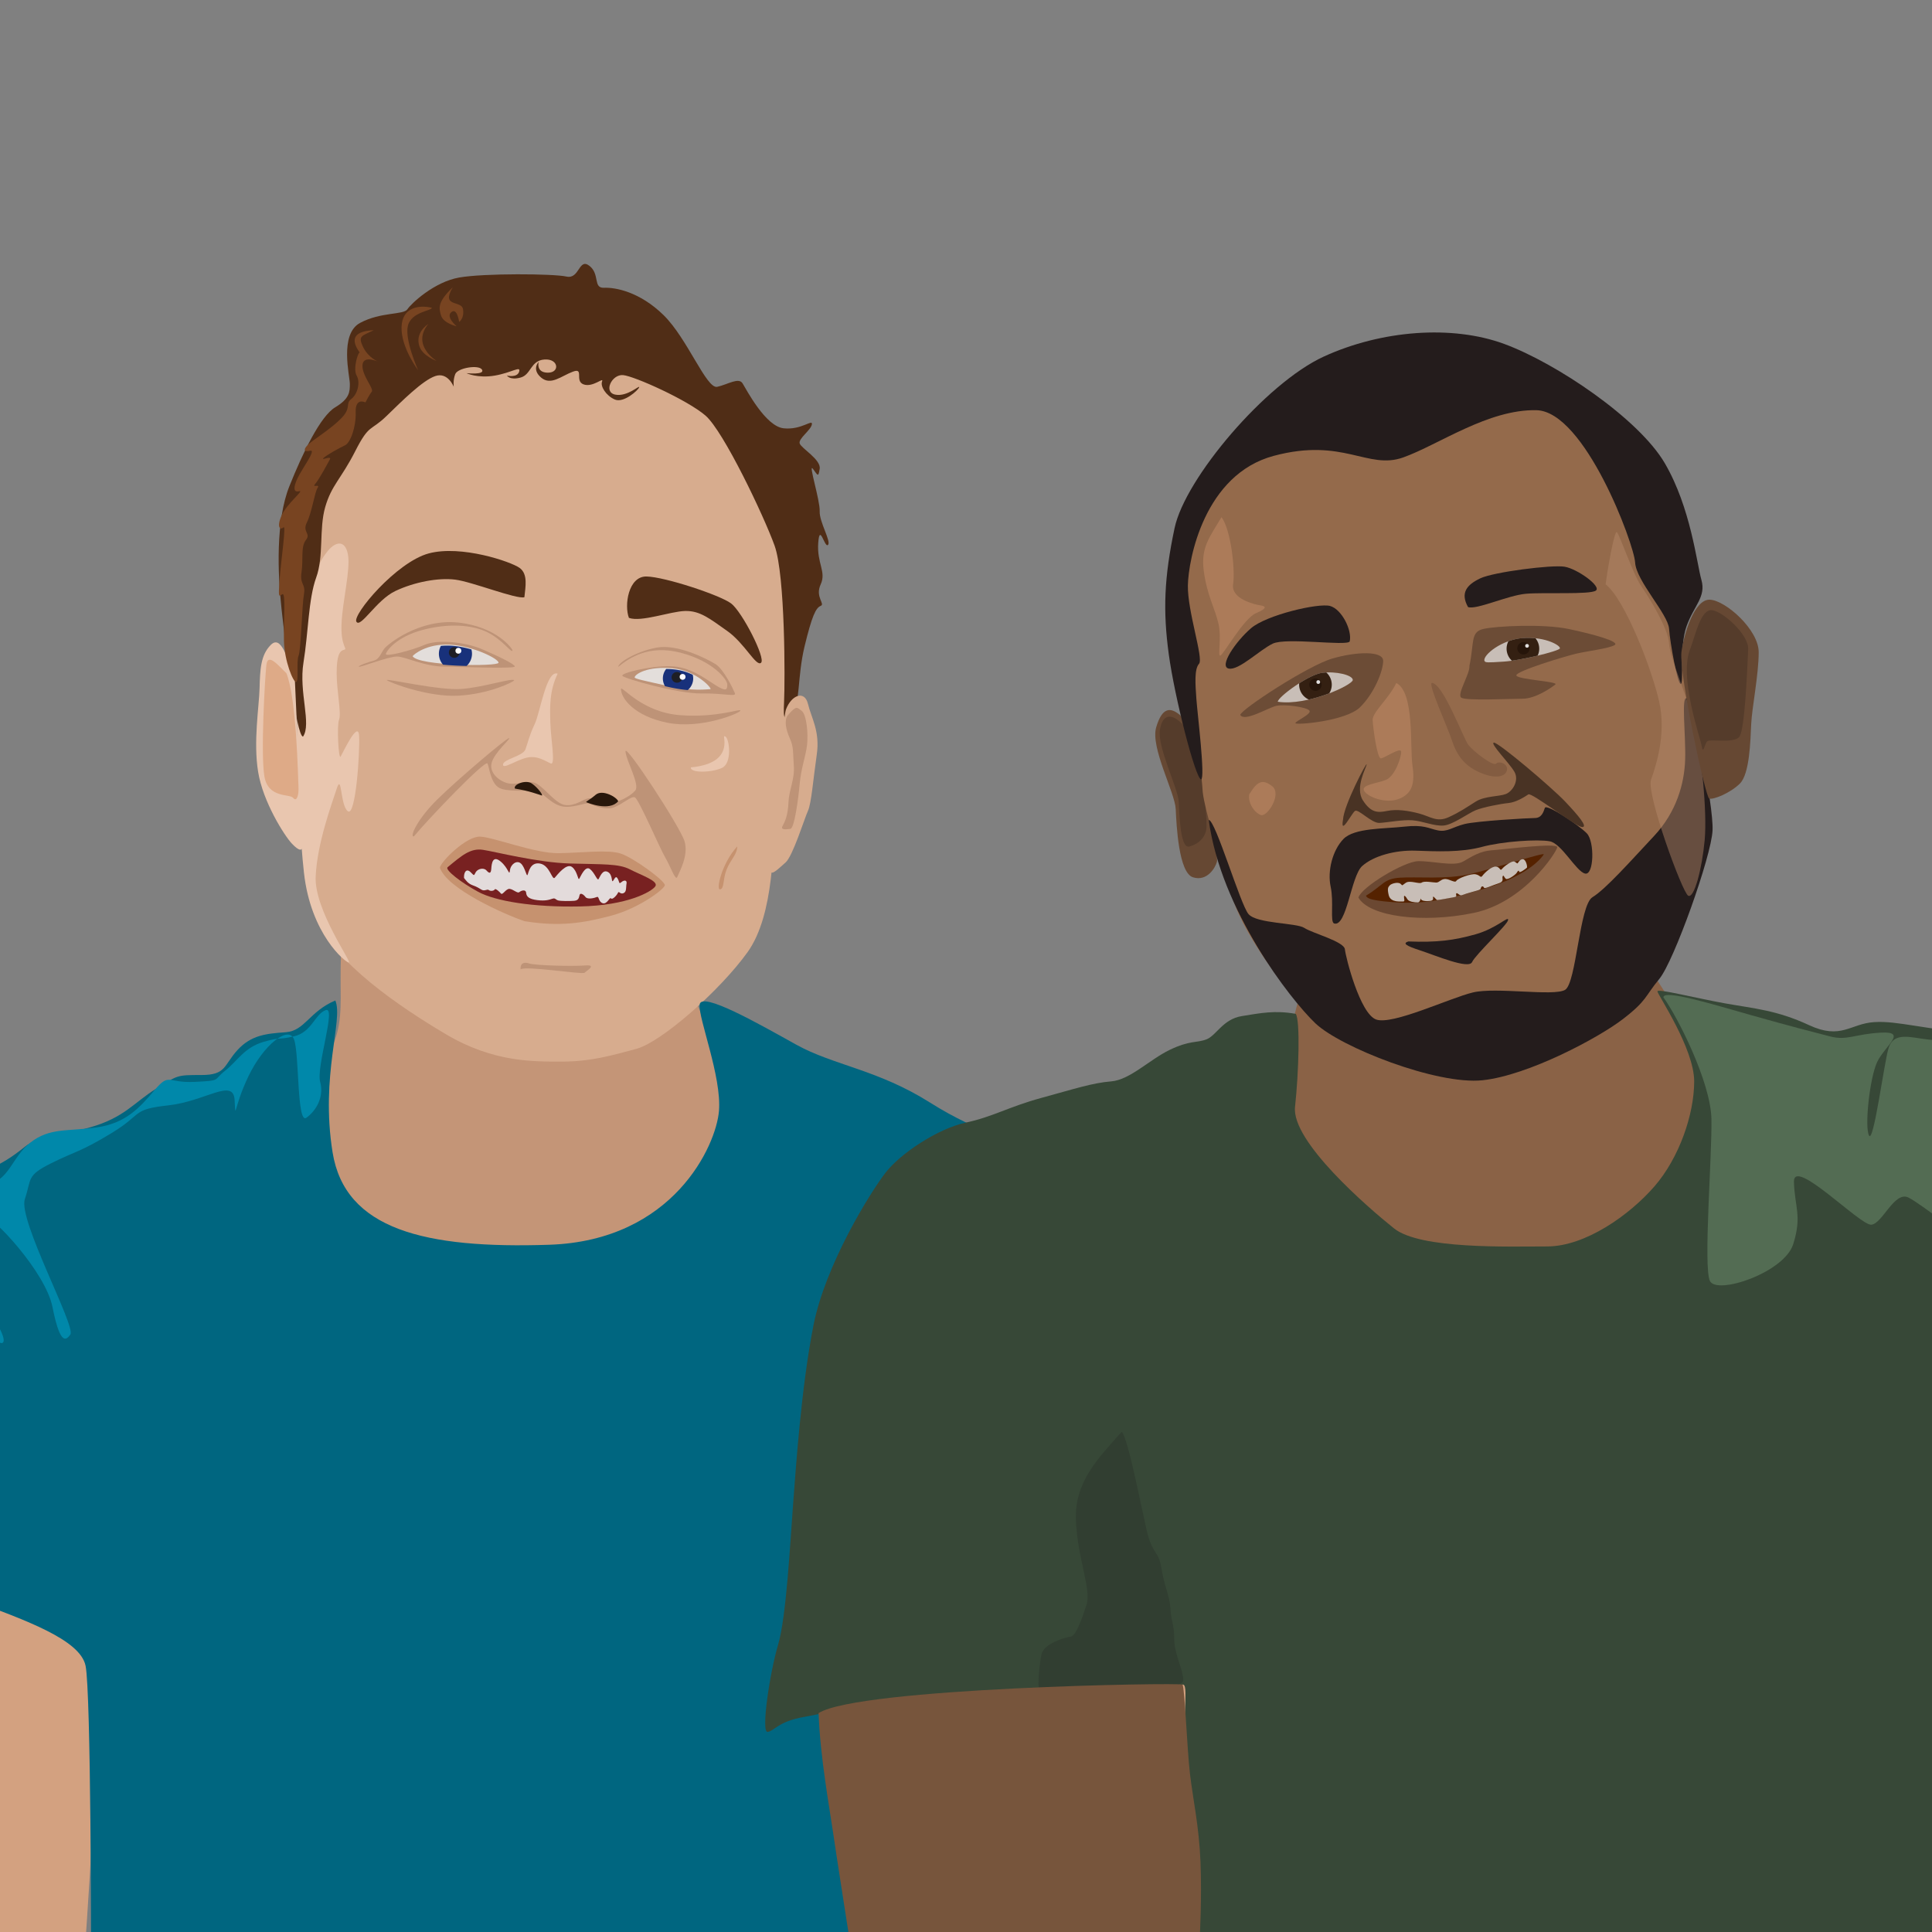 <?xml version="1.0" encoding="UTF-8" standalone="no"?>
<!-- Created with Inkscape (http://www.inkscape.org/) -->

<svg
   xmlns:dc="http://purl.org/dc/elements/1.1/"
   xmlns:cc="http://creativecommons.org/ns#"
   xmlns:rdf="http://www.w3.org/1999/02/22-rdf-syntax-ns#"
   xmlns:svg="http://www.w3.org/2000/svg"
   xmlns="http://www.w3.org/2000/svg"
   xmlns:sodipodi="http://sodipodi.sourceforge.net/DTD/sodipodi-0.dtd"
   xmlns:inkscape="http://www.inkscape.org/namespaces/inkscape"
   width="1000"
   height="1000"
   viewBox="0 0 264.583 264.583"
   version="1.1"
   id="svg8"
   inkscape:version="0.92.2 5c3e80d, 2017-08-06"
   sodipodi:docname="percuss.io.svg"
   inkscape:export-filename="/Users/agarone/Documents/GitHub/art/percuss.io/percuss.io.png"
   inkscape:export-xdpi="96"
   inkscape:export-ydpi="96">
  <rect x="0" y="0" width="264.583" height="264.583" fill="#808080" stroke="none"/>
  <defs
     id="defs2" />
  <sodipodi:namedview
     id="base"
     pagecolor="#ffffff"
     bordercolor="#666666"
     borderopacity="1.0"
     inkscape:pageopacity="0.0"
     inkscape:pageshadow="2"
     inkscape:zoom="1.4"
     inkscape:cx="484.44717"
     inkscape:cy="520.29688"
     inkscape:document-units="px"
     inkscape:current-layer="layer1"
     showgrid="false"
     units="px"
     showguides="true"
     inkscape:guide-bbox="true"
     inkscape:window-width="3200"
     inkscape:window-height="1675"
     inkscape:window-x="0"
     inkscape:window-y="1"
     inkscape:window-maximized="1"
     inkscape:snap-global="false">
    <sodipodi:guide
       position="264.583,264.583"
       orientation="1,0"
       id="guide10"
       inkscape:locked="false"
       inkscape:label=""
       inkscape:color="rgb(0,0,255)" />
    <sodipodi:guide
       position="0,0"
       orientation="1,0"
       id="guide12"
       inkscape:locked="false"
       inkscape:label=""
       inkscape:color="rgb(0,0,255)" />
    <sodipodi:guide
       position="264.583,264.583"
       orientation="0,1"
       id="guide14"
       inkscape:locked="false"
       inkscape:label=""
       inkscape:color="rgb(0,0,255)" />
    <sodipodi:guide
       position="0,0"
       orientation="0,1"
       id="guide16"
       inkscape:locked="false"
       inkscape:label=""
       inkscape:color="rgb(0,0,255)" />
  </sodipodi:namedview>
  <g
     inkscape:label="BG"
     inkscape:groupmode="layer"
     id="layer1"
     transform="translate(0,-32.417)"
     style="display:none">
    <rect
       id="rect4493"
       width="264.583"
       height="264.583"
       x="0"
       y="32.417"
       style="fill:#ffffff;fill-opacity:1;stroke-width:0.265" />
  </g>
  <g
     inkscape:groupmode="layer"
     id="layer2"
     inkscape:label="Eric"
     style="display:inline">
    <path
       style="fill:#c49577;fill-opacity:1;stroke:none;stroke-width:0.265px;stroke-linecap:butt;stroke-linejoin:miter;stroke-opacity:1"
       d="m 46.705,130.614 c -0.2,4.878 0.267,7.751 -0.535,10.824 -0.802,3.074 -2.606,5.078 -2.339,9.154 0.267,4.076 -0.935,24.054 22.117,25.658 23.052,1.604 33.609,-17.64 33.409,-24.388 -0.2,-6.749 -3.942,-14.299 -4.076,-14.833 -0.134,-0.535 -4.477,7.35 -18.909,6.481 -14.433,-0.869 -28.331,-15.301 -29.667,-12.896 z"
       id="path1050"
       inkscape:connector-curvature="0" />
    <path
       style="fill:#d7ac8e;fill-opacity:1;stroke:none;stroke-width:0.265px;stroke-linecap:butt;stroke-linejoin:miter;stroke-opacity:1"
       d="m 73.499,48.63 c 12.294,1.203 21.248,3.608 26.861,12.562 5.613,8.954 7.617,17.105 7.884,25.658 0.267,8.553 -1.604,18.843 -2.005,23.787 -0.401,4.944 -0.134,14.566 -3.875,19.778 -3.742,5.212 -11.76,12.294 -15.234,13.23 -3.475,0.935 -6.281,1.737 -10.156,1.737 -3.875,0 -9.354,0.134 -15.903,-3.742 -6.548,-3.875 -15.101,-9.755 -17.64,-15.635 -2.539,-5.88 -2.405,-21.114 -2.005,-26.593 0.401,-5.479 -1.203,-24.188 3.875,-33.008 5.078,-8.82 8.553,-19.511 28.197,-17.773 z"
       id="path1014"
       inkscape:connector-curvature="0" />
    <path
       style="fill:#e9c6af;stroke:none;stroke-width:0.265px;stroke-linecap:butt;stroke-linejoin:miter;stroke-opacity:1"
       d="m 44.701,75.691 c 1.136,-1.537 2.539,-1.871 2.94,0.2 0.401,2.071 -0.735,6.348 -0.869,9.555 -0.134,3.207 0.935,3.408 0.334,3.541 -0.601,0.134 -1.002,0.802 -1.002,3.207 0,2.405 0.668,5.479 0.334,6.348 -0.334,0.869 -0.067,5.479 0.2,5.078 0.267,-0.401 2.405,-5.078 2.539,-2.873 0.134,2.205 -0.468,11.159 -1.537,10.357 -1.069,-0.802 -0.802,-5.345 -1.537,-3.074 -0.735,2.272 -2.673,7.484 -2.873,12.027 -0.2,4.544 5.011,11.76 4.544,11.76 -0.468,0 -5.212,-3.875 -6.147,-12.294 -0.935,-8.419 -2.539,-36.683 3.074,-43.832 z"
       id="path1052"
       inkscape:connector-curvature="0" />
    <path
       style="fill:#c6926f;fill-opacity:1;stroke:none;stroke-width:0.265px;stroke-linecap:butt;stroke-linejoin:miter;stroke-opacity:1"
       d="m 60.24,118.826 c 0.142,-0.85 3.638,-4.347 5.528,-4.252 1.89,0.095 7.512,2.315 10.725,2.268 3.213,-0.047 6.756,-0.52 8.504,0.047 1.748,0.567 6.142,3.78 6.048,4.347 -0.094,0.567 -3.591,3.166 -7.323,4.158 -3.733,0.992 -6.993,1.559 -11.906,0.756 -2.646,-0.898 -10.583,-4.394 -11.576,-7.323 z"
       id="path1020"
       inkscape:connector-curvature="0"
       sodipodi:nodetypes="cccccscc" />
    <path
       style="fill:#782121;stroke:none;stroke-width:0.265px;stroke-linecap:butt;stroke-linejoin:miter;stroke-opacity:1"
       d="m 61.272,118.788 c 1.938,-1.604 3.14,-2.673 4.878,-2.405 1.737,0.267 7.417,1.737 11.893,1.871 4.477,0.134 6.682,0 8.219,0.802 1.537,0.802 4.009,1.604 3.475,2.339 -0.535,0.735 -3.809,2.606 -10.29,2.74 -6.481,0.134 -11.626,-0.735 -13.965,-2.005 -2.339,-1.27 -4.477,-2.94 -4.209,-3.341 z"
       id="path1016"
       inkscape:connector-curvature="0" />
    <path
       style="fill:#e3dbdb;stroke:none;stroke-width:0.265px;stroke-linecap:butt;stroke-linejoin:miter;stroke-opacity:1"
       d="m 63.547,120.244 c -0.047,-0.803 0.331,-1.37 0.898,-0.803 0.567,0.567 0.425,0.472 0.709,0 0.283,-0.472 1.087,-0.661 1.465,-0.236 0.378,0.425 0.614,0.472 0.661,-0.236 0.047,-0.709 0.189,-1.89 1.276,-0.992 1.087,0.898 1.181,2.079 1.276,1.228 0.094,-0.85 0.945,-1.465 1.512,-0.945 0.567,0.52 0.756,1.843 0.898,1.559 0.142,-0.283 0.331,-1.795 1.701,-1.559 1.37,0.236 1.654,2.362 2.032,1.937 0.378,-0.425 1.606,-2.032 2.362,-1.465 0.756,0.567 0.803,1.89 0.992,1.606 0.189,-0.283 0.803,-1.843 1.465,-1.323 0.661,0.52 0.992,1.654 1.181,1.37 0.189,-0.283 0.52,-1.323 1.228,-0.992 0.709,0.331 0.52,1.417 0.709,1.276 0.189,-0.142 0.378,-0.85 0.661,-0.378 0.283,0.472 0.142,0.85 0.52,0.52 0.378,-0.331 0.803,-0.283 0.709,0.189 -0.094,0.472 0.047,1.134 -0.425,1.323 -0.472,0.189 -0.614,-0.378 -0.756,-0.047 -0.142,0.331 -0.756,0.992 -0.945,0.756 -0.189,-0.236 -0.52,0.85 -1.134,0.661 -0.614,-0.189 -0.472,-0.992 -0.803,-0.85 -0.331,0.142 -1.276,0.378 -1.559,0 -0.283,-0.378 -0.709,-0.614 -0.803,-0.283 -0.094,0.331 -0.094,0.756 -0.756,0.803 -0.661,0.047 -1.795,0.047 -2.173,-0.047 -0.378,-0.095 -0.378,-0.378 -0.803,-0.236 -0.425,0.142 -0.945,0.331 -2.079,0.189 -1.134,-0.142 -1.465,-0.472 -1.512,-0.992 -0.047,-0.52 -0.661,-0.331 -0.945,-0.095 -0.283,0.236 -1.039,-0.614 -1.512,-0.425 -0.472,0.189 -0.803,0.85 -0.992,0.614 -0.189,-0.236 -0.756,-0.756 -0.85,-0.567 -0.094,0.189 -0.567,0.283 -0.803,0.095 -0.236,-0.189 -0.567,0.189 -0.992,-0.047 -0.425,-0.236 -0.567,-0.378 -1.228,-0.614 -0.661,-0.236 -0.945,-0.709 -1.181,-0.992 z"
       id="path1018"
       inkscape:connector-curvature="0" />
    <path
       style="fill:#502d16;stroke:none;stroke-width:0.265px;stroke-linecap:butt;stroke-linejoin:miter;stroke-opacity:1"
       d="m 71.815,81.785 c 0.142,-1.417 0.52,-3.166 -0.661,-4.016 -1.181,-0.85 -7.985,-3.166 -12.426,-1.984 -4.441,1.181 -10.489,8.41 -9.922,9.355 0.567,0.945 2.74,-2.977 5.339,-4.205 2.599,-1.228 5.859,-1.843 8.174,-1.559 2.315,0.283 8.457,2.74 9.497,2.41 z"
       id="path1022"
       inkscape:connector-curvature="0" />
    <path
       style="fill:#be9377;stroke:none;stroke-width:0.265px;stroke-linecap:butt;stroke-linejoin:miter;stroke-opacity:1;fill-opacity:1"
       d="m 84.667,91.328 c 1.512,-1.228 4.158,-3.071 8.552,-1.937 4.394,1.134 6.378,3.638 6.378,4.347 0,0.709 -0.094,1.039 -1.606,0.095 -1.512,-0.945 -3.496,-2.551 -6.237,-2.599 -2.74,-0.047 -6.804,0.945 -6.52,1.323 0.283,0.378 7.607,2.457 10.82,2.41 3.213,-0.047 4.819,0.52 4.583,-0.047 -0.236,-0.567 -1.512,-3.26 -2.646,-3.969 -1.134,-0.709 -5.197,-2.788 -8.032,-2.268 -2.835,0.52 -5.339,2.079 -5.292,2.646 z"
       id="path1032"
       inkscape:connector-curvature="0" />
    <path
       style="fill:#502d16;stroke:none;stroke-width:0.265px;stroke-linecap:butt;stroke-linejoin:miter;stroke-opacity:1"
       d="m 86.131,84.619 c -0.661,-1.701 -0.094,-5.717 2.41,-5.67 2.504,0.047 10.064,2.551 11.576,3.685 1.512,1.134 4.772,7.512 4.11,8.126 -0.661,0.614 -2.221,-2.646 -4.63,-4.347 -2.41,-1.701 -3.733,-2.788 -5.764,-2.74 -2.032,0.047 -6,1.559 -7.701,0.945 z"
       id="path1024"
       inkscape:connector-curvature="0" />
    <path
       style="fill:#be9377;stroke:none;stroke-width:0.265px;stroke-linecap:butt;stroke-linejoin:miter;stroke-opacity:1;fill-opacity:1"
       d="m 56.696,114.527 c 1.937,-2.362 9.78,-10.536 10.064,-9.969 0.283,0.567 0.425,3.071 1.984,3.496 1.559,0.425 4.158,0.095 4.914,0.331 0.756,0.236 1.795,1.701 3.26,2.032 1.465,0.331 3.307,-0.567 3.78,-0.378 0.472,0.189 2.173,0.992 3.402,0.52 1.228,-0.472 2.315,-1.559 2.835,-1.37 0.52,0.189 3.449,7.04 4.158,8.221 0.709,1.181 1.417,3.307 1.654,2.693 0.236,-0.614 1.606,-2.929 0.992,-4.914 -0.614,-1.984 -8.126,-13.465 -8.079,-12.284 0.047,1.181 2.022,4.575 1.337,5.36 -0.685,0.785 -1.938,1.32 -2.272,1.437 -0.334,0.117 -3.508,-0.468 -4.176,-0.367 -0.668,0.1 -1.804,1.119 -3.207,0.902 -1.403,-0.217 -3.09,-2.84 -4.26,-3.074 -1.169,-0.234 -2.238,0.317 -3.374,0.134 -1.136,-0.184 -2.74,-1.336 -2.389,-2.79 0.351,-1.453 2.74,-3.424 2.389,-3.424 -0.351,0 -6.799,5.446 -9.739,8.319 -2.94,2.873 -3.922,5.343 -3.272,5.127 z"
       id="path1026"
       inkscape:connector-curvature="0" />
    <path
       style="fill:#28170b;stroke:none;stroke-width:0.265px;stroke-linecap:butt;stroke-linejoin:miter;stroke-opacity:1"
       d="m 70.526,107.997 c -0.301,-0.551 1.47,-1.27 2.305,-0.702 0.835,0.568 1.67,1.737 1.336,1.637 -0.334,-0.1 -1.771,-0.651 -3.642,-0.935 z"
       id="path1028"
       inkscape:connector-curvature="0" />
    <path
       style="fill:#28170b;stroke:none;stroke-width:0.265px;stroke-linecap:butt;stroke-linejoin:miter;stroke-opacity:1"
       d="m 84.658,109.734 c -0.134,-0.518 -2.138,-1.704 -3.09,-0.885 -0.952,0.819 -1.437,0.935 -1.253,1.019 0.184,0.084 3.14,1.286 4.343,-0.134 z"
       id="path1030"
       inkscape:connector-curvature="0" />
    <path
       style="fill:#be9377;stroke:none;stroke-width:0.265px;stroke-linecap:butt;stroke-linejoin:miter;stroke-opacity:1;fill-opacity:1"
       d="m 85.045,94.305 c 0.283,-0.236 2.977,3.26 8.126,3.638 5.15,0.378 8.363,-0.992 8.221,-0.614 -0.142,0.378 -5.433,2.551 -9.969,1.654 -4.536,-0.898 -6.426,-3.355 -6.378,-4.677 z"
       id="path1034"
       inkscape:connector-curvature="0" />
    <path
       style="fill:#e3dedb;stroke:none;stroke-width:0.265px;stroke-linecap:butt;stroke-linejoin:miter;stroke-opacity:1"
       d="m 86.911,92.77 c 0.047,-0.449 1.748,-1.559 5.15,-1.252 3.402,0.307 5.528,2.858 5.221,2.858 -0.307,0 -2.41,0.331 -5.788,-0.425 -3.378,-0.756 -4.559,-0.992 -4.583,-1.181 z"
       id="path1036"
       inkscape:connector-curvature="0" />
    <path
       style="fill:#be9377;stroke:none;stroke-width:0.265px;stroke-linecap:butt;stroke-linejoin:miter;stroke-opacity:1;fill-opacity:1"
       d="m 70.185,89.061 c 0,-0.213 -2.15,-3.236 -7.441,-3.803 -5.292,-0.567 -9.662,2.977 -10.111,3.567 -0.449,0.591 -0.685,1.441 -1.394,1.63 -0.709,0.189 -2.221,0.709 -2.102,0.85 0.118,0.142 4.016,-1.394 5.221,-1.394 1.205,0 3.567,1.347 6.615,1.394 3.047,0.047 9.473,0.283 9.52,-0.024 0.047,-0.307 -2.15,-1.37 -4.441,-2.362 -2.291,-0.992 -6.095,-1.394 -7.89,-0.614 -1.795,0.78 -5.41,1.701 -5.315,1.252 0.095,-0.449 1.465,-2.339 5.008,-3.284 3.544,-0.945 6.804,-0.732 8.93,0.331 2.126,1.063 3.331,2.977 3.402,2.457 z"
       id="path1040"
       inkscape:connector-curvature="0" />
    <path
       style="fill:#e3dedb;stroke:none;stroke-width:0.265px;stroke-linecap:butt;stroke-linejoin:miter;stroke-opacity:1"
       d="m 56.507,89.864 c 0.118,-0.213 1.89,-1.725 5.032,-1.583 3.142,0.142 6.78,1.937 6.733,2.48 -0.047,0.543 -11.009,0.449 -11.765,-0.898 z"
       id="path1038"
       inkscape:connector-curvature="0" />
    <path
       style="fill:#be9377;stroke:none;stroke-width:0.265px;stroke-linecap:butt;stroke-linejoin:miter;stroke-opacity:1;fill-opacity:1"
       d="m 70.422,93.148 c -0.378,-0.307 -4.181,0.969 -7.229,1.205 -3.047,0.236 -10.536,-1.512 -10.205,-1.205 0.331,0.307 5.599,2.339 9.757,2.126 4.158,-0.213 7.654,-1.89 7.678,-2.126 z"
       id="path1042"
       inkscape:connector-curvature="0" />
    <path
       style="fill:#c6926f;stroke:none;stroke-width:0.265px;stroke-linecap:butt;stroke-linejoin:miter;stroke-opacity:1;fill-opacity:1"
       d="m 100.961,115.915 c -2.138,2.339 -2.94,6.014 -2.339,5.88 0.601,-0.134 0.334,-1.27 0.869,-2.673 0.535,-1.403 1.47,-2.071 1.47,-3.207 z"
       id="path1044"
       inkscape:connector-curvature="0" />
    <path
       style="fill:#18317b;fill-opacity:1;stroke:none;stroke-width:2.826;stroke-linecap:round;stroke-miterlimit:4;stroke-dasharray:none;stroke-opacity:1"
       d="m 344.279,345.711 a 7.838,7.838 0 0 0 -1.721,4.887 7.838,7.838 0 0 0 1.119,4.018 c 0.769,0.171 1.286,0.287 2.125,0.475 3.616,0.809 6.796,1.265 9.594,1.537 a 7.838,7.838 0 0 0 2.838,-6.029 7.838,7.838 0 0 0 -0.24,-1.896 c -2.853,-1.365 -6.23,-2.464 -10.047,-2.809 -1.293,-0.117 -2.505,-0.165 -3.668,-0.182 z"
       transform="scale(0.265)"
       id="circle1082"
       inkscape:connector-curvature="0" />
    <path
       style="fill:#502d16;stroke:none;stroke-width:0.265px;stroke-linecap:butt;stroke-linejoin:miter;stroke-opacity:1"
       d="m 41.494,100.881 c -0.935,-0.134 -2.405,-12.695 -2.94,-17.506 -0.535,-4.811 -0.802,-12.094 1.069,-16.771 1.871,-4.677 4.276,-9.622 6.281,-10.824 2.005,-1.203 2.005,-2.138 2.005,-3.207 0,-1.069 -1.47,-6.815 1.403,-8.352 2.873,-1.537 5.947,-1.069 6.481,-1.871 0.535,-0.802 3.675,-3.742 7.083,-4.343 3.408,-0.601 12.896,-0.535 14.7,-0.134 1.804,0.401 1.67,-2.606 3.14,-1.47 1.47,1.136 0.468,3.074 2.005,3.007 1.537,-0.067 4.878,0.535 8.152,3.742 3.274,3.207 5.88,10.156 7.35,9.822 1.47,-0.334 2.94,-1.336 3.474,-0.468 0.535,0.869 3.14,5.88 5.613,6.147 2.472,0.267 4.009,-1.336 3.875,-0.535 -0.134,0.802 -1.871,1.938 -1.67,2.606 0.2,0.668 2.94,2.205 2.74,3.475 -0.2,1.27 -0.267,0.869 -0.935,0 -0.668,-0.869 1.002,4.343 0.935,5.813 -0.067,1.47 1.604,4.143 1.136,4.61 -0.468,0.468 -1.136,-3.074 -1.336,-0.267 -0.2,2.806 1.136,3.942 0.334,5.679 -0.802,1.737 0.668,2.673 0,2.94 -0.668,0.267 -1.203,1.403 -2.205,5.546 -1.002,4.143 -0.601,8.018 -1.67,9.087 -1.069,1.069 -1.27,1.203 -1.136,-1.537 0.134,-2.74 0.168,-17.278 -1.302,-21.354 -1.47,-4.076 -6.983,-15.663 -9.456,-17.801 -2.472,-2.138 -9.755,-5.412 -11.292,-5.546 -1.537,-0.134 -2.74,2.339 -1.069,2.673 1.67,0.334 3.408,-1.403 3.274,-1.002 -0.134,0.401 -2.138,2.205 -3.341,1.67 -1.203,-0.535 -2.005,-1.804 -1.737,-2.472 0.267,-0.668 -1.27,0.869 -2.539,0.401 -1.27,-0.468 0.134,-2.339 -1.47,-1.737 -1.604,0.601 -3.007,1.938 -4.343,0.802 -1.336,-1.136 -0.334,-2.138 -0.334,-2.138 0,0 -0.401,1.47 1.27,1.47 1.67,0 1.47,-1.938 -0.468,-1.804 -1.938,0.134 -1.804,2.071 -3.274,2.472 -1.47,0.401 -1.871,-0.267 -1.871,-0.267 0,0 1.403,0.334 1.67,-0.535 0.267,-0.869 -1.002,0.134 -3.341,0.535 -2.339,0.401 -3.875,-0.334 -3.875,-0.334 0,0 2.539,0.267 2.138,-0.468 -0.401,-0.735 -3.341,-0.267 -3.675,0.601 -0.334,0.869 -0.2,1.737 -0.2,1.737 0,0 -0.802,-2.071 -2.539,-1.47 -1.737,0.601 -4.477,3.341 -6.682,5.479 -2.205,2.138 -2.339,1.002 -4.276,4.811 -1.938,3.809 -3.237,4.631 -4.106,7.638 -0.869,3.007 -0.171,6.728 -1.24,9.668 -1.069,2.94 -1.069,7.55 -1.737,11.626 -0.668,4.076 1.136,8.419 -0.067,10.156 z"
       id="path1046"
       inkscape:connector-curvature="0"
       sodipodi:nodetypes="csscsscssccsscscsscccsccsccsscscsscsccscsccccsscsssssscc" />
    <path
       style="fill:#be9377;stroke:none;stroke-width:0.265px;stroke-linecap:butt;stroke-linejoin:miter;stroke-opacity:1;fill-opacity:1"
       d="m 71.294,132.753 c 0.601,-0.535 8.486,0.735 8.753,0.468 0.267,-0.267 1.804,-1.136 0.067,-1.002 -1.737,0.134 -6.815,0 -7.617,-0.267 -0.802,-0.267 -1.27,0 -1.203,0.802 z"
       id="path1048"
       inkscape:connector-curvature="0" />
    <path
       style="fill:#18317b;fill-opacity:1;stroke:none;stroke-width:3.083;stroke-linecap:round;stroke-miterlimit:4;stroke-dasharray:none;stroke-opacity:1"
       d="m 230.424,333.631 c -0.9,0.016 -1.754,0.078 -2.586,0.16 a 8.552,8.552 0 0 0 -1.023,4.055 8.552,8.552 0 0 0 2.152,5.658 c 3.931,0.354 8.161,0.564 12.156,0.652 a 8.552,8.552 0 0 0 2.795,-6.311 8.552,8.552 0 0 0 -0.301,-2.234 c -3.548,-1.028 -7.375,-1.786 -11.027,-1.951 -0.742,-0.034 -1.465,-0.042 -2.166,-0.029 z"
       transform="scale(0.265)"
       id="circle1084"
       inkscape:connector-curvature="0" />
    <path
       style="fill:#e9c6af;stroke:none;stroke-width:0.265px;stroke-linecap:butt;stroke-linejoin:miter;stroke-opacity:1"
       d="m 76.372,92.261 c -1.136,2.339 -1.069,4.544 -1.002,6.749 0.067,2.205 0.735,5.813 0.067,5.546 -0.668,-0.267 -1.804,-1.136 -3.274,-0.802 -1.47,0.334 -3.341,1.67 -3.274,0.935 0.067,-0.735 2.74,-1.136 3.074,-2.071 0.334,-0.935 0.535,-1.938 1.27,-3.475 0.735,-1.537 1.604,-7.484 3.14,-6.882 z"
       id="path1054"
       inkscape:connector-curvature="0" />
    <path
       style="fill:#e9c6af;stroke:none;stroke-width:0.265px;stroke-linecap:butt;stroke-linejoin:miter;stroke-opacity:1"
       d="m 94.613,105.09 c 1.537,-0.134 3.541,-0.601 4.276,-2.005 0.735,-1.403 -0.067,-2.539 0.468,-2.205 0.535,0.334 0.935,3.608 -0.468,4.276 -1.403,0.668 -4.41,0.735 -4.276,-0.067 z"
       id="path1056"
       inkscape:connector-curvature="0" />
    <path
       style="fill:#e9c6af;fill-opacity:1;stroke:none;stroke-width:0.265px;stroke-linecap:butt;stroke-linejoin:miter;stroke-opacity:1"
       d="m 40.358,92.595 c -1.069,-2.539 -1.871,-5.679 -3.274,-4.276 -1.403,1.403 -1.47,3.408 -1.537,5.947 -0.067,2.539 -0.869,7.283 -0.2,11.426 0.668,4.143 3.608,8.753 4.61,9.822 1.002,1.069 1.537,1.136 1.47,0.134 -0.067,-1.002 -1.069,-23.052 -1.069,-23.052 z"
       id="path1058"
       inkscape:connector-curvature="0" />
    <path
       style="fill:#deaa87;fill-opacity:1;stroke:none;stroke-width:0.265px;stroke-linecap:butt;stroke-linejoin:miter;stroke-opacity:1"
       d="m 39.222,92.194 c -1.069,-1.002 -2.539,-2.873 -2.74,-1.136 -0.2,1.737 -0.802,12.294 -0.267,15.301 0.535,3.007 3.468,2.314 3.936,2.915 0.468,0.601 0.792,-0.346 0.725,-1.549 -0.067,-1.203 -0.251,-12.057 -1.654,-15.532 z"
       id="path1060"
       inkscape:connector-curvature="0"
       sodipodi:nodetypes="ccsccc" />
    <path
       style="fill:#d7ac8e;fill-opacity:1;stroke:none;stroke-width:0.265px;stroke-linecap:butt;stroke-linejoin:miter;stroke-opacity:1"
       d="m 107.643,97.139 c 0.735,-1.938 2.539,-2.673 3.007,-0.735 0.468,1.938 1.67,3.742 1.203,6.949 -0.468,3.207 -0.735,6.682 -1.203,7.684 -0.468,1.002 -2.071,6.214 -3.074,7.083 -1.002,0.869 -2.071,2.005 -2.138,1.002 -0.067,-1.002 1.737,-20.78 2.205,-21.983 z"
       id="path1062"
       inkscape:connector-curvature="0" />
    <path
       style="fill:#be9377;fill-opacity:1;stroke:none;stroke-width:0.265px;stroke-linecap:butt;stroke-linejoin:miter;stroke-opacity:1"
       d="m 107.843,98.008 c 1.27,-1.47 1.27,-1.136 1.938,-0.668 0.668,0.468 0.935,3.14 0.735,4.744 -0.2,1.604 -0.802,3.074 -1.002,5.279 -0.2,2.205 -0.735,6.08 -1.27,6.147 -0.535,0.067 -1.403,0.2 -1.069,-0.401 0.334,-0.601 0.735,-1.47 0.802,-3.207 0.067,-1.737 0.869,-3.14 0.735,-5.011 -0.134,-1.871 0,-2.539 -0.535,-3.742 -0.535,-1.203 -0.802,-2.405 -0.334,-3.14 z"
       id="path1064"
       inkscape:connector-curvature="0" />
    <path
       style="fill:#784421;stroke:none;stroke-width:0.265px;stroke-linecap:butt;stroke-linejoin:miter;stroke-opacity:1"
       d="m 59.133,42.148 c -1.67,-0.401 -4.076,-0.134 -4.143,2.673 -0.067,2.806 2.272,5.88 2.272,5.88 0,0 -1.871,-4.143 -1.403,-6.08 0.468,-1.938 3.341,-2.071 3.274,-2.472 z"
       id="path1066"
       inkscape:connector-curvature="0" />
    <path
       style="fill:#784421;stroke:none;stroke-width:0.265px;stroke-linecap:butt;stroke-linejoin:miter;stroke-opacity:1"
       d="m 58.666,44.353 c -1.069,0.735 -1.67,1.871 -1.203,3.14 0.468,1.27 2.339,1.938 2.339,1.938 0,0 -3.541,-2.138 -1.136,-5.078 z"
       id="path1068"
       inkscape:connector-curvature="0" />
    <path
       style="fill:#784421;stroke:none;stroke-width:0.265px;stroke-linecap:butt;stroke-linejoin:miter;stroke-opacity:1"
       d="m 51.182,45.222 c -1.604,0.802 -2.205,0.735 -1.47,2.272 0.735,1.537 2.138,2.071 2.138,2.071 0,0 -2.071,-1.002 -2.205,0.401 -0.134,1.403 1.604,3.274 1.27,3.675 -0.334,0.401 -0.869,1.47 -0.869,1.47 0,0 -1.403,-0.735 -1.336,1.336 0.067,2.071 -0.735,4.209 -1.47,4.544 -0.735,0.334 -2.539,1.336 -2.94,1.737 -0.401,0.401 1.203,-0.401 0.869,0.2 -0.334,0.601 -1.47,2.74 -2.005,3.341 -0.535,0.601 0.735,-0.067 0.334,0.535 -0.401,0.601 -0.802,3.408 -1.47,4.744 -0.668,1.336 0.601,1.47 -0.134,2.405 -0.735,0.935 -0.334,2.673 -0.601,4.41 -0.267,1.737 0.601,1.537 0.334,3.007 -0.267,1.47 -0.401,7.617 -0.735,8.419 -0.334,0.802 0.067,3.541 -0.334,3.608 -0.401,0.067 -1.604,-2.873 -1.67,-5.613 -0.067,-2.74 0.267,-6.615 -0.2,-6.414 -0.468,0.2 -0.601,0.802 -0.401,-1.938 0.2,-2.74 0.935,-7.617 0.535,-7.216 -0.401,0.401 -1.002,0.067 -0.267,-1.604 0.735,-1.67 3.207,-3.541 2.405,-3.341 -0.802,0.2 -0.802,-0.535 -0.2,-1.804 0.601,-1.27 2.606,-3.942 1.737,-3.742 -0.869,0.2 -1.002,-0.134 -0.334,-0.802 0.668,-0.668 3.207,-2.205 4.61,-3.675 1.403,-1.47 0.468,-1.938 1.336,-2.606 0.869,-0.668 1.27,-2.272 0.735,-3.207 -0.535,-0.935 0.2,-3.207 0.401,-3.14 0.2,0.067 -2.606,-2.873 1.938,-3.074 z"
       id="path1070"
       inkscape:connector-curvature="0" />
    <path
       style="fill:#784421;stroke:none;stroke-width:0.265px;stroke-linecap:butt;stroke-linejoin:miter;stroke-opacity:1"
       d="m 62.007,39.342 c -2.071,2.005 -1.938,2.806 -1.604,3.875 0.334,1.069 2.138,1.47 2.138,1.47 0,0 -1.537,-1.27 -0.735,-1.938 0.802,-0.668 1.069,1.336 1.069,1.336 0,0 0.735,-0.468 0.535,-1.737 -0.2,-1.27 -3.074,-0.2 -1.403,-3.007 z"
       id="path1072"
       inkscape:connector-curvature="0" />
    <circle
       style="fill:#1e1e23;fill-opacity:0.967;stroke:none;stroke-width:0.265;stroke-linecap:round;stroke-miterlimit:4;stroke-dasharray:none;stroke-opacity:1"
       id="path1074"
       cx="92.709"
       cy="92.762"
       r="0.735" />
    <circle
       r="0.735"
       cy="89.355"
       cx="62.207"
       id="circle1076"
       style="fill:#1e1e23;fill-opacity:0.972;stroke:none;stroke-width:0.265;stroke-linecap:round;stroke-miterlimit:4;stroke-dasharray:none;stroke-opacity:1" />
    <circle
       r="0.401"
       cy="92.696"
       cx="93.478"
       id="circle1078"
       style="fill:#ffffff;fill-opacity:0.991;stroke:none;stroke-width:0.145;stroke-linecap:round;stroke-miterlimit:4;stroke-dasharray:none;stroke-opacity:1" />
    <circle
       style="fill:#ffffff;fill-opacity:0.991;stroke:none;stroke-width:0.145;stroke-linecap:round;stroke-miterlimit:4;stroke-dasharray:none;stroke-opacity:1"
       id="circle1080"
       cx="62.775"
       cy="89.121"
       r="0.401" />
    <path
       style="fill:#d3a180;stroke:none;stroke-width:0.265px;stroke-linecap:butt;stroke-linejoin:miter;stroke-opacity:1;fill-opacity:1"
       d="m -38.932,234.723 c 1.323,5.103 0.189,10.583 0.189,14.363 0,3.78 -0.756,15.308 1.134,15.875 1.89,0.567 49.326,0.756 49.326,0.756 0,0 1.134,-16.064 1.134,-21.167 0,-5.103 0,-10.394 -0.567,-14.174 -0.567,-3.78 0.945,-5.292 -0.945,-6.426 -1.89,-1.134 -20.222,-9.071 -26.647,-8.504 -6.426,0.567 -18.71,2.457 -20.411,8.126 -1.701,5.67 -3.213,11.15 -3.213,11.15 z"
       id="path1185"
       inkscape:connector-curvature="0" />
    <path
       style="fill:#006680;stroke:none;stroke-width:0.265px;stroke-linecap:butt;stroke-linejoin:miter;stroke-opacity:1"
       d="m 45.924,137.016 c -3.591,1.512 -4.158,4.158 -6.804,4.347 -2.646,0.189 -4.725,0.378 -6.615,2.457 -1.89,2.079 -1.512,3.402 -4.914,3.402 -3.402,0 -3.213,0 -6.237,1.89 -3.024,1.89 -4.347,3.969 -9.071,5.292 -4.725,1.323 -6.993,1.134 -8.882,2.646 -1.89,1.512 -2.835,2.079 -5.481,3.402 -2.646,1.323 -5.292,-0.756 -9.449,5.481 -4.158,6.237 -2.079,3.591 -7.938,7.56 -5.859,3.969 -7.182,5.67 -10.205,11.339 -3.024,5.67 -8.315,15.308 -9.071,19.088 -0.756,3.78 -1.512,19.655 -1.134,22.679 0.378,3.024 1.512,10.583 2.079,10.016 0.567,-0.567 1.134,-13.607 9.071,-16.82 7.938,-3.213 18.143,-3.213 25.135,-0.567 6.993,2.646 14.552,5.292 15.308,8.882 0.756,3.591 0.756,39.688 0.756,39.688 H 127.567 c 0,0 1.701,-22.112 1.701,-23.813 0,-1.701 1.134,-2.835 1.134,-2.835 0,0 12.851,-3.024 19.277,-5.67 6.426,-2.646 11.717,-6.237 14.174,-7.371 2.457,-1.134 1.512,-0.756 1.134,-3.402 -0.378,-2.646 -5.67,-12.851 -6.237,-22.679 -0.567,-9.827 -1.89,-16.442 -5.103,-24.001 -3.213,-7.56 -5.859,-12.095 -10.961,-17.576 -5.103,-5.481 -8.126,-4.914 -15.308,-9.449 -7.182,-4.536 -13.229,-5.103 -18.332,-7.938 -5.103,-2.835 -13.04,-7.371 -13.229,-5.481 -0.189,1.89 3.024,9.827 2.646,14.552 -0.378,4.725 -6.237,17.765 -23.246,18.332 -17.009,0.567 -27.97,-2.079 -29.671,-12.662 -1.701,-10.583 1.512,-18.143 0.378,-20.789 z"
       id="path1181"
       inkscape:connector-curvature="0" />
    <path
       style="fill:#0088aa;stroke:none;stroke-width:0.265px;stroke-linecap:butt;stroke-linejoin:miter;stroke-opacity:1"
       d="m -27.97,217.714 c -0.756,-2.457 -3.213,-11.906 -2.268,-15.686 0.945,-3.78 10.205,0.567 11.717,0 1.512,-0.567 -11.906,-3.591 -11.339,-6.426 0.567,-2.835 0.189,-4.725 2.835,-6.804 2.646,-2.079 4.536,-3.024 6.237,-6.048 1.701,-3.024 0.378,-5.103 3.969,-6.615 3.591,-1.512 5.859,-2.079 8.882,-0.567 3.024,1.512 7.371,9.071 8.315,8.315 0.945,-0.756 -3.591,-7.182 -5.859,-9.26 -2.268,-2.079 -5.103,-1.701 -3.402,-4.158 1.701,-2.457 4.914,-4.347 6.426,-4.158 1.512,0.189 8.693,7.938 9.638,12.662 0.945,4.725 1.701,4.914 2.457,3.78 0.756,-1.134 -7.182,-15.686 -6.237,-18.521 0.945,-2.835 0.189,-3.213 3.591,-4.914 3.402,-1.701 3.969,-1.512 8.315,-4.158 4.347,-2.646 2.646,-3.213 7.749,-3.78 5.103,-0.567 8.882,-3.78 9.071,-0.756 0.189,3.024 -0.189,1.134 1.89,-3.213 2.079,-4.347 5.481,-6.993 6.237,-5.103 0.756,1.89 0.378,11.717 1.701,10.772 1.323,-0.945 2.457,-2.835 1.89,-4.914 -0.567,-2.079 2.268,-10.394 0.756,-9.827 -1.512,0.567 -1.89,3.024 -4.347,3.591 -2.457,0.567 -1.512,0 -4.158,0.756 -2.646,0.756 -3.591,2.646 -5.292,3.969 -1.701,1.323 -0.378,1.323 -4.158,1.512 -3.78,0.189 -3.402,-1.323 -5.481,1.134 -2.079,2.457 -3.969,4.536 -7.938,5.103 -3.969,0.567 -6.426,0 -9.071,2.079 -2.646,2.079 -2.835,5.292 -6.237,5.859 -3.402,0.567 -3.78,-2.457 -6.804,1.512 -3.024,3.969 -3.213,6.615 -7.56,9.449 -4.347,2.835 -10.016,6.804 -12.284,10.772 -2.268,3.969 -4.725,9.071 -6.993,13.229 -2.268,4.158 -2.835,9.638 -2.835,16.631 0,6.993 -1.323,17.954 -0.567,16.253 0.756,-1.701 4.158,-12.095 11.15,-12.473 z"
       id="path1183"
       inkscape:connector-curvature="0" />
    <path
       style="fill:#d3a180;stroke:none;stroke-width:0.265px;stroke-linecap:butt;stroke-linejoin:miter;stroke-opacity:1;fill-opacity:1"
       d="M 129.079,239.259 C 128.89,243.795 127,268.363 127,268.363 l 42.522,-0.567 c 0,0 -2.646,-33.073 -3.402,-36.664 -0.756,-3.591 -2.646,-5.481 -2.646,-5.481 z"
       id="path1187"
       inkscape:connector-curvature="0" />
  </g>
  <g
     inkscape:groupmode="layer"
     id="layer3"
     inkscape:label="George"
     style="display:inline">
    <path
       style="fill:#8a6246;fill-opacity:1;stroke:none;stroke-width:0.288px;stroke-linecap:butt;stroke-linejoin:miter;stroke-opacity:1"
       d="m 178.171,135.865 c -1.644,4.829 -2.466,12.125 -2.363,15.207 0.103,3.083 20.653,30.106 31.647,30.414 10.994,0.308 21.989,-12.022 26.715,-21.064 4.727,-9.042 -8.22,-28.256 -8.631,-27.948 -0.411,0.308 -47.368,3.391 -47.368,3.391 z"
       id="path1159"
       inkscape:connector-curvature="0" />
    <path
       style="fill:#664833;fill-opacity:1;stroke:none;stroke-width:0.288px;stroke-linecap:butt;stroke-linejoin:miter;stroke-opacity:1"
       d="m 161.628,97.95 c -1.336,-1.13 -2.466,-1.13 -3.288,1.644 -0.822,2.774 2.569,8.939 2.672,11.2 0.103,2.261 0.411,8.734 2.363,9.35 1.952,0.617 3.083,-1.336 3.288,-2.158 0.205,-0.822 -1.952,-16.235 -5.035,-20.036 z"
       id="path1165"
       inkscape:connector-curvature="0" />
    <path
       style="fill:#553c2b;fill-opacity:1;stroke:none;stroke-width:0.288px;stroke-linecap:butt;stroke-linejoin:miter;stroke-opacity:1"
       d="m 161.628,98.875 c -1.028,-0.925 -2.363,-1.336 -2.774,1.028 -0.411,2.363 2.466,8.015 2.569,9.864 0.103,1.85 0.205,6.473 1.438,6.165 1.233,-0.308 2.261,-1.233 2.363,-2.569 0.103,-1.336 -0.617,-11.919 -3.596,-14.488 z"
       id="path1167"
       inkscape:connector-curvature="0" />
    <path
       style="fill:#946a4b;fill-opacity:1;stroke:none;stroke-width:0.288px;stroke-linecap:butt;stroke-linejoin:miter;stroke-opacity:1"
       d="m 164.712,108.487 c -0.291,-4.65 -2.252,-17.728 -2.616,-21.942 -0.363,-4.214 -1.962,-9.663 0.509,-14.967 2.47,-5.304 6.248,-11.843 16.783,-15.476 10.535,-3.633 32.114,-5.086 36.255,-1.598 4.141,3.487 13.078,29.208 14.023,33.567 0.945,4.359 5.449,21.506 4.069,27.537 -1.38,6.03 -5.449,18.091 -11.116,22.596 -5.667,4.505 -14.894,8.937 -20.489,9.373 -5.595,0.436 -18.455,-4.795 -21.942,-7.992 -3.487,-3.197 -9.518,-10.826 -11.334,-16.42 -1.816,-5.594 -3.851,-12.134 -4.141,-14.676 z"
       id="path1099"
       inkscape:connector-curvature="0" />
    <path
       style="fill:#241c1c;stroke:none;stroke-width:0.288px;stroke-linecap:butt;stroke-linejoin:miter;stroke-opacity:1"
       d="m 164.494,106.744 c 0.581,-0.218 -0.509,-9.009 -0.654,-11.044 -0.145,-2.034 -0.291,-4.069 0.363,-4.795 0.654,-0.727 -1.598,-7.193 -1.526,-10.753 0.073,-3.56 2.252,-15.185 11.77,-17.728 9.518,-2.543 12.86,1.962 17.728,0.218 4.868,-1.744 11.625,-6.612 18.237,-6.466 6.612,0.145 13.369,18.309 13.514,20.852 0.145,2.543 4.505,7.048 4.65,9.082 0.145,2.034 1.163,7.556 1.598,7.556 0.436,0 -0.218,-5.086 0.799,-7.919 1.017,-2.834 2.688,-3.996 2.034,-6.321 -0.654,-2.325 -1.453,-9.881 -5.013,-15.984 -3.56,-6.103 -14.894,-13.732 -22.015,-16.348 -7.12,-2.616 -16.783,-1.889 -24.703,1.744 -7.919,3.633 -18.963,16.638 -20.416,23.468 -1.453,6.83 -1.598,11.407 -0.799,17.292 0.799,5.885 3.633,17.001 4.432,17.147 z"
       id="path1101"
       inkscape:connector-curvature="0" />
    <path
       style="fill:#241c1c;stroke:none;stroke-width:0.288px;stroke-linecap:butt;stroke-linejoin:miter;stroke-opacity:1"
       d="m 184.837,87.853 c 0.363,-1.526 -1.09,-4.432 -2.688,-4.868 -1.598,-0.436 -8.719,1.235 -10.826,3.052 -2.107,1.816 -4.432,5.231 -3.052,5.522 1.38,0.291 4.214,-2.543 6.03,-3.415 1.816,-0.872 10.099,0.363 10.535,-0.291 z"
       id="path1103"
       inkscape:connector-curvature="0" />
    <path
       style="fill:#241c1c;stroke:none;stroke-width:0.288px;stroke-linecap:butt;stroke-linejoin:miter;stroke-opacity:1"
       d="m 201.04,83.13 c -1.09,-1.962 -0.145,-3.052 1.671,-3.923 1.816,-0.872 9.809,-1.889 11.552,-1.598 1.744,0.291 5.086,2.688 4.287,3.27 -0.799,0.581 -7.12,0.218 -9.591,0.436 -2.47,0.218 -6.83,2.252 -7.919,1.816 z"
       id="path1105"
       inkscape:connector-curvature="0" />
    <path
       style="fill:#241c1c;stroke:none;stroke-width:0.288px;stroke-linecap:butt;stroke-linejoin:miter;stroke-opacity:1"
       d="m 182.692,126.464 c 1.747,0.565 2.312,-6.473 3.853,-7.86 1.541,-1.387 4.521,-2.209 7.347,-2.106 2.826,0.103 6.165,0.257 9.042,-0.514 2.877,-0.771 7.655,-1.079 9.299,-0.771 1.644,0.308 3.596,4.11 4.829,4.418 1.233,0.308 1.336,-4.367 0.257,-5.497 -1.079,-1.13 -5.549,-4.11 -5.754,-3.494 -0.206,0.617 -0.462,1.387 -1.387,1.387 -0.925,0 -7.963,0.411 -9.607,0.822 -1.644,0.411 -2.363,1.13 -3.648,0.873 -1.284,-0.257 -1.901,-0.822 -4.624,-0.514 -2.723,0.308 -6.833,0.154 -8.323,1.695 -1.49,1.541 -2.209,4.367 -1.747,6.525 0.462,2.158 -0.103,4.778 0.462,5.035 z"
       id="path1107"
       inkscape:connector-curvature="0" />
    <path
       style="fill:#241c1c;stroke:none;stroke-width:0.288px;stroke-linecap:butt;stroke-linejoin:miter;stroke-opacity:1"
       d="m 165.532,112.284 c 0.925,0 4.316,11.559 5.446,12.895 1.13,1.336 6.576,1.182 7.655,1.901 1.079,0.719 5.446,1.85 5.549,2.928 0.103,1.079 2.055,8.785 4.264,9.607 2.209,0.822 10.07,-2.928 13.255,-3.699 3.185,-0.771 11.097,0.565 12.638,-0.36 1.541,-0.925 1.952,-11.611 3.75,-12.69 1.798,-1.079 5.343,-5.086 8.426,-8.374 3.083,-3.288 4.161,-7.193 4.264,-10.481 0.103,-3.288 -0.565,-8.734 0.206,-8.374 0.771,0.36 3.699,14.539 3.545,18.084 -0.154,3.545 -5.292,17.93 -7.295,20.345 -2.004,2.415 -1.644,2.928 -4.983,5.497 -3.339,2.569 -12.947,7.706 -19.214,8.374 -6.268,0.668 -19.471,-4.521 -22.913,-7.809 -3.442,-3.288 -12.947,-15.515 -14.591,-27.845 z"
       id="path1109"
       inkscape:connector-curvature="0" />
    <path
       style="fill:#241c1c;stroke:none;stroke-width:0.288px;stroke-linecap:butt;stroke-linejoin:miter;stroke-opacity:1"
       d="m 192.864,128.93 c 3.956,0.154 6.268,-0.154 9.196,-0.976 2.928,-0.822 4.572,-2.62 4.47,-1.952 -0.103,0.668 -4.47,4.727 -4.932,5.754 -0.462,1.028 -5.035,-0.925 -7.09,-1.593 -2.055,-0.668 -2.415,-0.976 -1.644,-1.233 z"
       id="path1111"
       inkscape:connector-curvature="0" />
    <path
       style="fill:#6b4832;fill-opacity:1;stroke:none;stroke-width:0.288px;stroke-linecap:butt;stroke-linejoin:miter;stroke-opacity:1"
       d="m 186.031,122.919 c 0.411,-1.439 6.216,-4.932 8.169,-4.983 1.952,-0.051 4.932,0.771 6.165,0.051 1.233,-0.719 2.363,-1.438 3.905,-1.541 1.541,-0.103 9.093,-1.079 8.991,-0.411 -0.103,0.668 -4.521,7.552 -11.457,8.991 -6.936,1.439 -14.282,0.514 -15.772,-2.106 z"
       id="path1115"
       inkscape:connector-curvature="0" />
    <path
       style="fill:#552200;stroke:none;stroke-width:0.288px;stroke-linecap:butt;stroke-linejoin:miter;stroke-opacity:1"
       d="m 187.059,122.662 c 2.415,-1.438 2.363,-2.312 4.675,-2.466 2.312,-0.154 6.268,0.257 9.453,-0.462 3.185,-0.719 10.429,-3.083 10.224,-2.723 -0.205,0.36 -2.055,2.928 -8.426,4.778 -6.371,1.85 -9.042,2.004 -12.381,1.747 -3.339,-0.257 -3.391,-0.617 -3.545,-0.873 z"
       id="path1113"
       inkscape:connector-curvature="0" />
    <path
       style="fill:#493324;fill-opacity:1;stroke:none;stroke-width:0.288px;stroke-linecap:butt;stroke-linejoin:miter;stroke-opacity:1"
       d="m 183.925,112.233 c 0.103,-1.952 3.288,-8.015 3.237,-7.552 -0.051,0.462 -1.644,3.185 -0.514,4.932 1.13,1.747 2.055,1.695 3.339,1.439 1.284,-0.257 2.826,-0.051 4.367,0.36 1.541,0.411 2.415,1.233 4.007,0.514 1.593,-0.719 2.517,-1.387 3.75,-2.158 1.233,-0.771 3.185,-0.668 4.11,-1.028 0.925,-0.36 1.85,-1.85 1.182,-3.031 -0.668,-1.182 -3.391,-3.905 -2.826,-4.007 0.565,-0.103 7.912,6.114 9.761,8.066 1.85,1.952 3.185,3.545 2.312,3.494 -0.873,-0.051 -6.884,-4.778 -7.347,-4.47 -0.462,0.308 -1.644,1.079 -2.723,1.182 -1.079,0.103 -3.442,0.565 -4.47,0.976 -1.028,0.411 -3.134,2.004 -4.418,2.106 -1.284,0.103 -2.877,-0.617 -4.264,-0.719 -1.387,-0.103 -3.442,0.308 -4.521,0.36 -1.079,0.051 -2.877,-1.952 -3.339,-1.644 -0.462,0.308 -2.055,3.545 -1.644,1.182 z"
       id="path1117"
       inkscape:connector-curvature="0" />
    <path
       style="fill:#ac7b59;fill-opacity:1;stroke:none;stroke-width:0.288px;stroke-linecap:butt;stroke-linejoin:miter;stroke-opacity:1"
       d="m 171.081,108.791 c 1.028,-1.695 1.747,-2.209 3.134,-1.13 1.387,1.079 -0.668,4.264 -1.541,3.956 -0.873,-0.308 -1.798,-1.644 -1.593,-2.826 z"
       id="path1119"
       inkscape:connector-curvature="0" />
    <path
       style="fill:#ac7b59;fill-opacity:1;stroke:none;stroke-width:0.288px;stroke-linecap:butt;stroke-linejoin:miter;stroke-opacity:1"
       d="m 167.279,70.824 c -1.593,2.723 -2.877,4.11 -2.415,7.449 0.462,3.339 1.541,5.086 2.004,7.141 0.462,2.055 -0.154,4.47 0.257,4.367 0.411,-0.103 3.185,-5.086 4.881,-5.805 1.695,-0.719 1.284,-0.976 0.565,-1.079 -0.719,-0.103 -4.007,-0.873 -3.699,-2.877 0.308,-2.004 -0.308,-7.501 -1.593,-9.196 z"
       id="path1121"
       inkscape:connector-curvature="0" />
    <path
       style="fill:#6c4c36;fill-opacity:1;stroke:none;stroke-width:0.288px;stroke-linecap:butt;stroke-linejoin:miter;stroke-opacity:1"
       d="m 169.848,97.899 c 0.154,-0.771 9.248,-6.73 12.587,-7.706 3.339,-0.976 6.987,-1.079 6.987,0.308 0,1.387 -1.233,4.47 -3.185,6.371 -1.952,1.901 -8.888,2.466 -8.837,2.158 0.051,-0.308 2.363,-1.284 1.901,-1.747 -0.462,-0.462 -3.391,-0.873 -4.521,-0.617 -1.13,0.257 -4.367,2.261 -4.932,1.233 z"
       id="path1123"
       inkscape:connector-curvature="0" />
    <path
       style="fill:#c8beb7;stroke:none;stroke-width:0.288px;stroke-linecap:butt;stroke-linejoin:miter;stroke-opacity:1"
       d="m 174.986,96.101 c 0.051,-0.668 4.161,-3.699 6.062,-3.956 1.901,-0.257 4.213,0.308 4.213,0.976 0,0.668 -6.165,3.596 -10.275,2.98 z"
       id="path1125"
       inkscape:connector-curvature="0" />
    <path
       style="fill:#342012;fill-opacity:1;stroke:none;stroke-width:0.76;stroke-linecap:round;stroke-miterlimit:4;stroke-dasharray:none;stroke-opacity:1"
       d="m 181.631,92.094 c -0.197,0.01 -0.392,0.025 -0.583,0.051 -0.804,0.109 -2.004,0.715 -3.124,1.428 a 2.235,2.235 0 0 0 -0.01,0.19 2.235,2.235 0 0 0 1.329,2.041 c 0.987,-0.225 1.942,-0.529 2.796,-0.854 a 2.235,2.235 0 0 0 0.344,-1.187 2.235,2.235 0 0 0 -0.752,-1.669 z"
       id="circle1149"
       inkscape:connector-curvature="0" />
    <path
       style="fill:#6c4c36;fill-opacity:1;stroke:none;stroke-width:0.288px;stroke-linecap:butt;stroke-linejoin:miter;stroke-opacity:1"
       d="m 201.238,91.169 c 0.668,-3.134 0.103,-4.624 1.901,-5.035 1.798,-0.411 8.22,-0.719 11.662,0 3.442,0.719 7.09,1.747 6.319,2.209 -0.771,0.462 -3.75,0.822 -5.292,1.182 -1.541,0.36 -8.323,2.415 -8.169,2.98 0.154,0.565 5.857,0.822 5.343,1.233 -0.514,0.411 -2.672,1.952 -4.521,1.952 -1.85,0 -7.758,0.308 -8.374,-0.154 -0.617,-0.462 1.233,-3.288 1.13,-4.367 z"
       id="path1127"
       inkscape:connector-curvature="0" />
    <path
       style="fill:#c8beb7;stroke:none;stroke-width:0.288px;stroke-linecap:butt;stroke-linejoin:miter;stroke-opacity:1"
       d="m 203.293,90.501 c -0.257,-0.771 2.415,-2.98 5.446,-3.134 3.031,-0.154 5.035,1.079 4.881,1.439 -0.154,0.36 -5.343,1.644 -7.655,1.798 -2.312,0.154 -2.569,0.154 -2.672,-0.103 z"
       id="path1129"
       inkscape:connector-curvature="0" />
    <path
       style="fill:#342012;fill-opacity:1;stroke:none;stroke-width:0.76;stroke-linecap:round;stroke-miterlimit:4;stroke-dasharray:none;stroke-opacity:1"
       d="m 209.295,87.354 c -0.181,-5.77e-4 -0.366,0.003 -0.556,0.013 -0.758,0.038 -1.494,0.206 -2.167,0.447 a 2.235,2.235 0 0 0 -0.248,1.018 2.235,2.235 0 0 0 0.73,1.649 c 1.066,-0.153 2.36,-0.415 3.522,-0.693 a 2.235,2.235 0 0 0 0.217,-0.956 2.235,2.235 0 0 0 -0.515,-1.423 c -0.312,-0.033 -0.64,-0.053 -0.984,-0.054 z"
       id="circle1151"
       inkscape:connector-curvature="0" />
    <path
       style="fill:#ac7b59;fill-opacity:1;stroke:none;stroke-width:0.288px;stroke-linecap:butt;stroke-linejoin:miter;stroke-opacity:1"
       d="m 191.22,93.532 c -1.028,2.158 -3.288,4.007 -3.237,5.086 0.051,1.079 0.617,5.292 1.13,5.24 0.514,-0.051 2.723,-1.593 2.774,-0.925 0.051,0.668 -0.822,3.339 -2.055,3.853 -1.233,0.514 -3.442,0.668 -3.031,1.49 0.411,0.822 2.928,1.85 4.778,1.13 1.85,-0.719 2.209,-2.158 1.85,-4.624 -0.36,-2.466 0.308,-9.967 -2.209,-11.251 z"
       id="path1131"
       inkscape:connector-curvature="0"
       sodipodi:nodetypes="ccccscssc" />
    <path
       style="fill:#835c41;fill-opacity:1;stroke:none;stroke-width:0.288px;stroke-linecap:butt;stroke-linejoin:miter;stroke-opacity:1"
       d="m 196.049,93.532 c 1.49,-0.154 4.367,7.604 5.035,8.477 0.668,0.873 3.391,2.98 3.802,2.569 0.411,-0.411 1.644,0 1.49,0.873 -0.154,0.873 -1.439,1.284 -3.545,0.411 -2.106,-0.873 -3.237,-2.209 -3.956,-4.367 -0.719,-2.158 -3.185,-7.449 -2.826,-7.963 z"
       id="path1133"
       inkscape:connector-curvature="0" />
    <path
       style="fill:#b68b6c;fill-opacity:0.455;stroke:none;stroke-width:0.288px;stroke-linecap:butt;stroke-linejoin:miter;stroke-opacity:1"
       d="m 219.888,80.02 c 0.205,-1.695 1.182,-7.449 1.541,-7.141 0.36,0.308 2.261,5.857 3.339,7.398 1.079,1.541 3.699,5.805 3.802,7.809 0.103,2.004 2.466,7.193 3.442,11.046 0.976,3.853 1.798,12.022 1.439,15.926 -0.36,3.905 -1.439,8.066 -2.261,7.604 -0.822,-0.462 -5.754,-13.974 -5.086,-15.875 0.668,-1.901 2.106,-6.216 1.13,-10.635 -0.976,-4.418 -4.675,-14.025 -7.347,-16.132 z"
       id="path1135"
       inkscape:connector-curvature="0" />
    <path
       style="fill:#c8beb7;stroke:none;stroke-width:0.288px;stroke-linecap:butt;stroke-linejoin:miter;stroke-opacity:1"
       d="m 190.193,122.636 c -0.231,-0.95 -0.103,-1.13 0.128,-1.387 0.231,-0.257 1.156,-0.514 1.49,-0.205 0.334,0.308 0.128,0.231 0.719,-0.154 0.591,-0.385 1.824,0.231 2.183,-0.026 0.36,-0.257 1.541,0 1.978,0 0.437,0 0.642,-0.488 1.233,-0.488 0.591,0 1.336,0.591 1.516,0.257 0.18,-0.334 2.004,-1.028 2.646,-0.899 0.642,0.128 0.668,0.565 0.925,0.205 0.257,-0.36 1.233,-1.31 1.85,-1.259 0.617,0.051 0.539,0.694 0.848,0.308 0.308,-0.385 1.361,-1.13 1.67,-1.002 0.308,0.128 0.385,0.36 0.488,0.205 0.103,-0.154 0.36,-0.591 0.745,-0.514 0.385,0.077 0.591,1.053 0.488,1.156 -0.103,0.103 -1.002,0.796 -1.053,0.539 -0.051,-0.257 -0.18,-0.103 -0.334,0.154 -0.154,0.257 -1.233,1.028 -1.49,0.822 -0.257,-0.205 -0.308,-0.617 -0.437,-0.334 -0.128,0.283 0.283,0.694 -0.539,0.95 -0.822,0.257 -1.927,0.796 -2.004,0.617 -0.077,-0.18 -0.283,-0.308 -0.411,-0.051 -0.128,0.257 0.18,0.257 -1.207,0.617 -1.387,0.36 -1.464,0.565 -1.721,0.411 -0.257,-0.154 -0.437,-0.36 -0.488,-0.154 -0.051,0.205 0.206,0.385 -0.283,0.462 -0.488,0.077 -2.209,0.437 -2.338,0.385 -0.128,-0.051 -0.488,-0.565 -0.539,-0.437 -0.051,0.128 0.18,0.488 -0.385,0.565 -0.565,0.077 -1.259,0 -1.284,-0.283 -0.026,-0.283 -0.026,0.488 -0.437,0.488 -0.411,0 -1.207,-0.077 -1.413,-0.437 -0.206,-0.36 -0.437,-0.617 -0.462,-0.36 -0.026,0.257 0.18,0.694 -0.103,0.668 -0.283,-0.026 -1.695,0.205 -1.978,-0.822 z"
       id="path1137"
       inkscape:connector-curvature="0" />
    <circle
       style="fill:#26150a;fill-opacity:1;stroke:none;stroke-width:0.288;stroke-linecap:round;stroke-miterlimit:4;stroke-dasharray:none;stroke-opacity:1"
       id="path1139"
       cx="208.636"
       cy="88.78"
       r="0.848" />
    <circle
       r="0.848"
       cy="93.763"
       cx="180.149"
       id="circle1141"
       style="fill:#26150a;fill-opacity:1;stroke:none;stroke-width:0.288;stroke-linecap:round;stroke-miterlimit:4;stroke-dasharray:none;stroke-opacity:1" />
    <circle
       r="0.257"
       cy="88.446"
       cx="209.124"
       id="circle1143"
       style="fill:#e1dfde;fill-opacity:1;stroke:none;stroke-width:0.087;stroke-linecap:round;stroke-miterlimit:4;stroke-dasharray:none;stroke-opacity:1" />
    <circle
       style="fill:#e1dfde;fill-opacity:1;stroke:none;stroke-width:0.087;stroke-linecap:round;stroke-miterlimit:4;stroke-dasharray:none;stroke-opacity:1"
       id="circle1147"
       cx="180.534"
       cy="93.404"
       r="0.257" />
    <path
       style="fill:#664833;fill-opacity:1;stroke:none;stroke-width:0.288px;stroke-linecap:butt;stroke-linejoin:miter;stroke-opacity:1"
       d="m 230.265,89.319 c 0.308,-2.363 1.747,-7.295 3.905,-7.193 2.158,0.103 6.679,4.11 6.679,7.193 0,3.083 -0.925,7.604 -1.028,9.864 -0.103,2.261 -0.205,6.782 -1.541,8.117 -1.336,1.336 -3.699,2.261 -4.213,2.055 -0.514,-0.205 -4.11,-16.851 -3.802,-20.036 z"
       id="path1161"
       inkscape:connector-curvature="0" />
    <path
       style="fill:#553c2b;fill-opacity:1;stroke:none;stroke-width:0.288px;stroke-linecap:butt;stroke-linejoin:miter;stroke-opacity:1"
       d="m 231.498,88.806 c 0.719,-1.952 1.439,-5.446 2.98,-5.24 1.541,0.206 5.035,3.391 4.932,5.343 -0.103,1.952 -0.411,11.097 -1.233,12.022 -0.822,0.925 -4.11,0.205 -4.418,0.617 -0.308,0.411 -0.514,1.85 -0.719,0.617 -0.206,-1.233 -3.185,-9.556 -1.541,-13.358 z"
       id="path1163"
       inkscape:connector-curvature="0" />
    <path
       style="display:inline;fill:#374837;stroke:none;stroke-width:0.288px;stroke-linecap:butt;stroke-linejoin:miter;stroke-opacity:1"
       d="m 177.452,138.845 c -2.877,-0.514 -4.829,-0.103 -7.398,0.308 -2.569,0.411 -3.494,2.672 -4.829,3.185 -1.336,0.514 -2.261,0.103 -5.035,1.439 -2.774,1.336 -5.446,4.11 -8.015,4.316 -2.569,0.205 -5.035,1.028 -9.556,2.261 -4.521,1.233 -6.576,2.569 -10.378,3.391 -3.802,0.822 -8.939,4.213 -10.994,6.884 -2.055,2.672 -8.22,12.536 -9.864,20.961 -1.644,8.426 -2.363,19.009 -2.774,24.455 -0.411,5.446 -0.925,15.413 -2.055,19.214 -1.13,3.802 -2.363,12.022 -1.438,11.919 0.925,-0.103 1.438,-1.439 5.035,-2.055 3.596,-0.617 3.494,-1.13 9.35,-1.233 5.857,-0.103 13.049,0.103 22.4,-0.617 9.35,-0.719 19.112,-2.363 20.036,-2.569 0.925,-0.205 -0.103,4.316 0.617,9.659 0.719,5.343 -1.336,26.099 -1.336,26.099 l 141.385,-0.822 c 0,0 -12.022,-24.866 -11.405,-26.099 0.616,-1.233 11.508,-5.446 15.207,-6.987 3.699,-1.541 5.96,-0.719 10.275,-3.699 4.316,-2.98 8.837,-3.391 10.892,-4.727 2.055,-1.336 5.24,-2.672 5.857,-3.596 0.617,-0.925 4.11,-4.007 3.083,-4.727 -1.028,-0.719 -3.596,-6.268 -6.884,-13.563 -3.288,-7.295 -1.952,-7.295 -6.473,-15.926 -4.521,-8.631 -7.501,-14.488 -10.686,-19.42 -3.185,-4.932 -5.754,-6.576 -11.405,-11.714 -5.651,-5.138 -12.536,-7.706 -15.207,-10.172 -2.672,-2.466 -2.158,-3.185 -3.494,-3.083 -1.336,0.103 -2.466,0.308 -10.686,-0.308 -8.22,-0.617 -11.714,-1.85 -15.002,-1.644 -3.288,0.205 -4.521,2.466 -8.939,0.411 -4.418,-2.055 -7.501,-2.261 -11.508,-2.98 -4.007,-0.719 -9.248,-2.055 -9.248,-1.644 0,0.411 5.035,7.809 5.035,12.33 0,4.521 -2.055,10.481 -5.446,14.385 -3.391,3.905 -9.453,8.22 -14.693,8.22 -5.24,0 -17.365,0.411 -20.961,-2.466 -3.596,-2.877 -14.077,-11.919 -13.563,-16.646 0.514,-4.727 0.719,-11.816 0.103,-12.741 z"
       id="path1171"
       inkscape:connector-curvature="0"
       sodipodi:nodetypes="cccssscccccccccccccccsccccscscscssssscscsc" />
    <path
       style="fill:#313e31;stroke:none;stroke-width:0.288px;stroke-linecap:butt;stroke-linejoin:miter;stroke-opacity:1;fill-opacity:1"
       d="m 153.613,196.077 c -3.288,3.699 -6.473,6.884 -6.268,12.125 0.205,5.24 2.158,9.453 1.439,11.611 -0.719,2.158 -1.439,4.213 -2.158,4.316 -0.719,0.103 -3.699,0.925 -4.007,2.466 -0.308,1.541 -0.719,5.24 0,5.446 0.719,0.205 4.316,0.205 7.706,0 3.391,-0.205 11.714,-0.514 11.714,-1.952 0,-1.439 -1.233,-3.596 -1.233,-5.651 0,-2.055 -0.411,-2.261 -0.514,-4.11 -0.103,-1.85 -0.822,-2.98 -1.233,-5.549 -0.411,-2.569 -1.233,-1.747 -2.055,-5.343 -0.822,-3.596 -2.569,-12.638 -3.391,-13.358 z"
       id="path1173"
       inkscape:connector-curvature="0" />
    <path
       style="fill:#77553c;fill-opacity:1;stroke:none;stroke-width:0.288px;stroke-linecap:butt;stroke-linejoin:miter;stroke-opacity:1"
       d="m 112.102,234.609 c 0.206,5.96 1.541,13.255 1.952,16.132 0.411,2.877 2.261,14.693 2.261,14.693 h 47.985 c 0,0 0.308,-5.549 0.103,-10.481 -0.205,-4.932 -1.028,-8.528 -1.438,-12.022 -0.411,-3.494 -0.719,-11.919 -1.028,-12.227 -0.308,-0.308 -44.388,0.411 -49.834,3.905 z"
       id="path1177"
       inkscape:connector-curvature="0" />
    <path
       style="fill:#77553c;fill-opacity:1;stroke:none;stroke-width:0.288px;stroke-linecap:butt;stroke-linejoin:miter;stroke-opacity:1"
       d="m 290.683,237.075 c 0.308,1.85 1.13,12.227 3.391,15.618 2.261,3.391 7.501,12.638 7.501,12.638 h 47.882 c 0,0 -5.549,-27.845 -7.604,-34.935 -2.055,-7.09 -4.829,-12.844 -5.96,-12.741 -1.13,0.103 -45.21,19.42 -45.21,19.42 z"
       id="path1179"
       inkscape:connector-curvature="0" />
    <path
       style="display:inline;fill:#536c53;stroke:none;stroke-width:0.288px;stroke-linecap:butt;stroke-linejoin:miter;stroke-opacity:1"
       d="m 227.799,136.585 c 1.952,2.672 6.473,11.611 6.576,16.646 0.103,5.035 -1.13,20.242 -0.206,22.194 0.925,1.952 10.172,-1.13 11.405,-5.035 1.233,-3.905 0.205,-5.035 0.103,-8.528 -0.103,-3.494 9.042,5.96 10.583,5.857 1.541,-0.103 3.185,-4.727 5.138,-3.699 1.952,1.028 8.015,5.857 9.761,7.09 1.747,1.233 1.028,-4.829 1.85,-4.418 0.822,0.411 1.85,9.248 2.774,12.227 0.925,2.98 0,-2.672 0.308,-7.295 0.308,-4.624 1.336,-20.858 2.466,-19.625 1.13,1.233 2.466,9.864 3.596,19.42 1.13,9.556 1.952,17.057 2.877,17.776 0.925,0.719 -0.514,-4.316 1.439,-7.398 1.952,-3.083 7.809,-6.371 9.453,-6.268 1.644,0.103 3.185,1.439 3.494,3.596 0.308,2.158 0.411,-0.514 2.363,-1.747 1.952,-1.233 6.371,7.706 6.987,11.508 0.617,3.802 4.007,10.07 5.138,11.714 1.13,1.644 3.082,4.316 2.774,7.09 -0.308,2.774 -0.411,5.651 1.233,7.193 1.644,1.541 3.802,2.158 3.699,3.083 -0.103,0.925 2.363,6.884 3.288,6.679 0.925,-0.205 10.07,-5.754 10.686,-7.295 0.617,-1.541 -1.336,-2.363 -3.083,-7.193 -1.747,-4.829 -5.138,-10.789 -6.268,-15.926 -1.13,-5.138 -5.035,-10.275 -6.576,-13.563 -1.541,-3.288 -3.596,-7.706 -5.343,-10.378 -1.747,-2.672 -5.24,-8.631 -5.651,-7.09 -0.411,1.541 -2.363,8.734 -3.699,9.248 -1.336,0.514 3.905,-7.912 2.466,-9.761 -1.439,-1.85 -1.952,-2.055 -5.035,-5.446 -3.083,-3.391 -6.473,-5.035 -9.35,-7.09 -2.877,-2.055 -6.268,-2.98 -7.706,-4.316 -1.438,-1.336 -2.98,-3.905 -2.26,-2.158 0.719,1.747 4.521,26.818 3.596,25.585 -0.925,-1.233 -3.802,-16.44 -4.213,-19.831 -0.411,-3.391 0,-5.754 -1.13,-5.754 -1.13,0 -4.624,0.308 -6.268,0 -1.644,-0.308 -2.774,-0.719 -4.418,-0.822 -1.644,-0.103 -5.446,-0.308 -7.501,-0.617 -2.055,-0.308 -3.905,-0.719 -4.521,1.336 -0.617,2.055 -2.055,13.152 -2.672,11.919 -0.617,-1.233 0.103,-7.912 1.13,-10.07 1.028,-2.158 4.213,-4.213 0.514,-4.007 -3.699,0.206 -4.624,1.13 -6.987,0.514 -2.363,-0.617 -5.24,-1.336 -10.686,-2.877 -5.446,-1.541 -12.125,-3.596 -12.125,-2.466 z"
       id="path1175"
       inkscape:connector-curvature="0" />
    <g
       transform="translate(56.507,-27.692)"
       id="layer1-3"
       inkscape:label="BG" />
  </g>
</svg>
